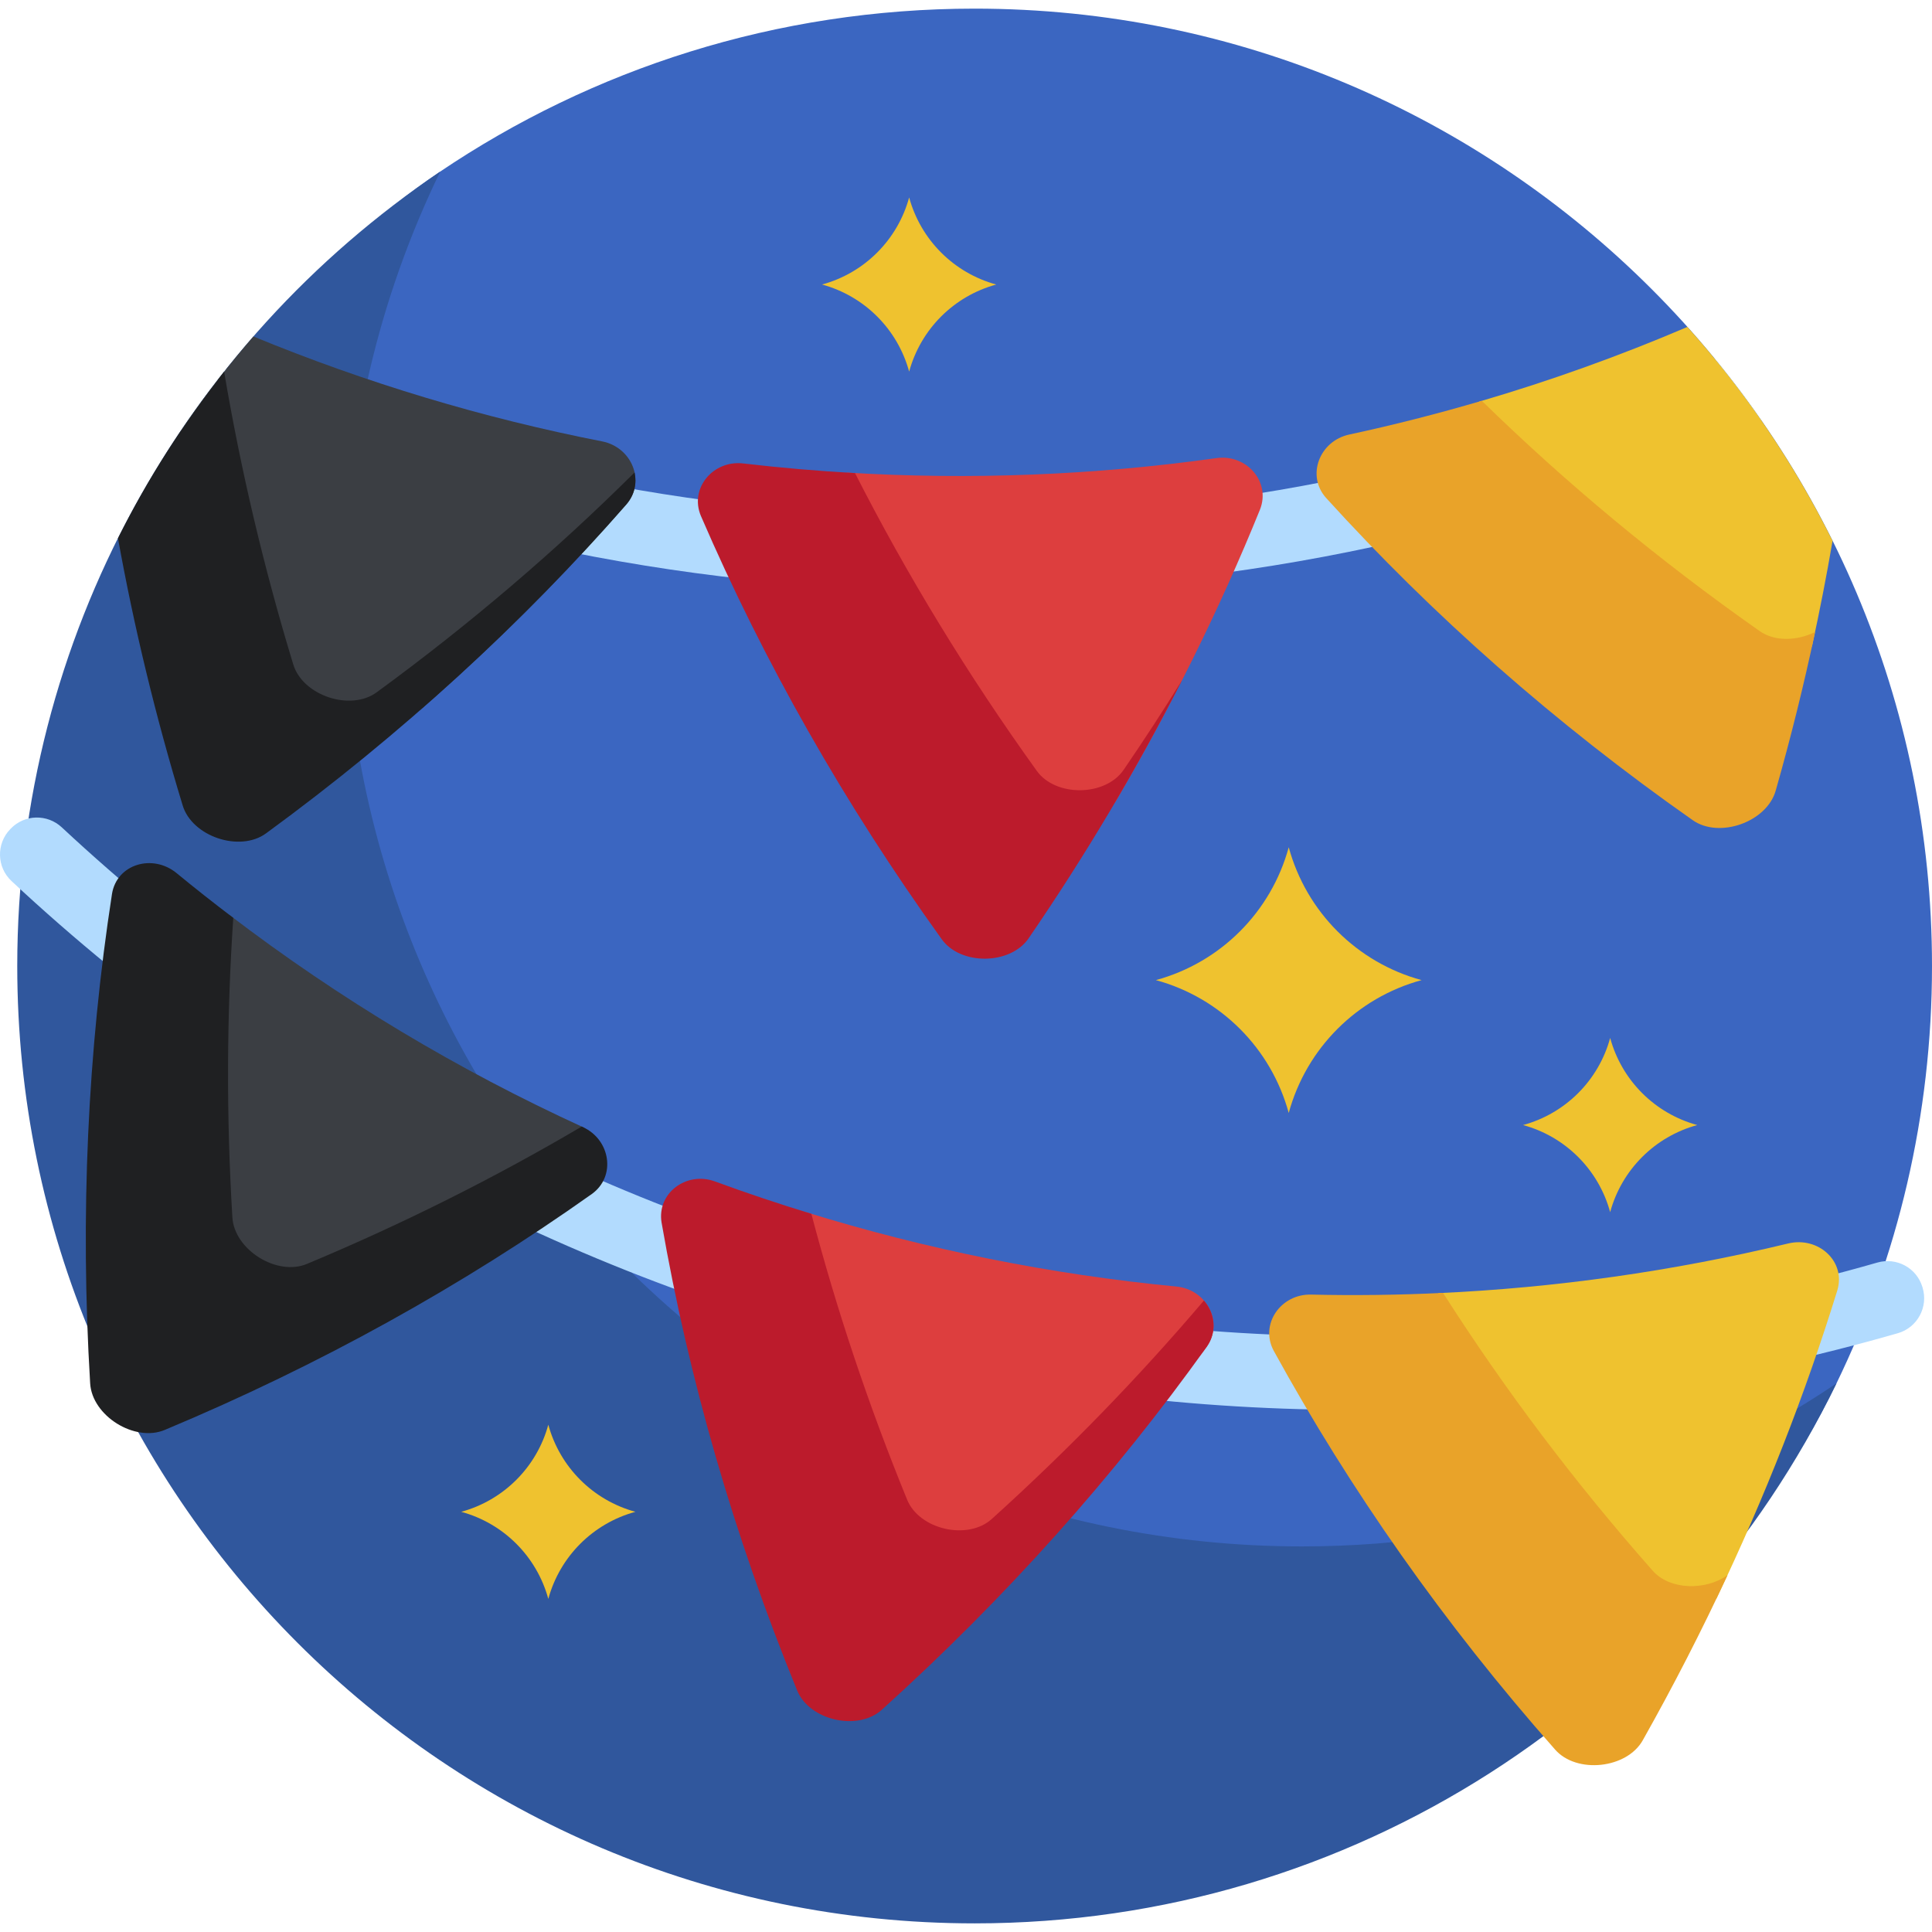<svg id="Capa_1" enable-background="new 0 0 514.596 514.596" height="512" viewBox="0 0 514.596 514.596" width="512" xmlns="http://www.w3.org/2000/svg"><g><g><path d="m514.596 257.298c0 39.858-9.145 77.58-25.451 111.183-41.308 85.128-128.575 122.817-229.549 122.817-140.833 0-230-93.167-230-234 0-88.02 19.597-165.625 87.427-211.45 40.698-27.495 89.761-43.55 142.573-43.55 140.833 0 255 114.167 255 255z" fill="#3b66c1"/><path d="m346.789 411.895c-140.833 0-255-114.167-255-255 0-39.863 9.154-77.584 25.464-111.189-67.957 45.805-112.657 123.475-112.657 211.592 0 140.833 114.167 255 255 255 100.974 0 188.238-58.691 229.546-143.818-40.656 27.408-89.633 43.415-142.353 43.415z" fill="#30579d"/></g><g><path d="m60.118 98.457c-4.178 5.24-8.159 10.644-11.921 16.209 134.344 57.842 287.121 56.913 420.87-2.795-3.837-5.517-7.879-10.879-12.129-16.067-126.366 55.056-269.904 55.947-396.82 2.653z" fill="#b2dbfe"/><path d="m111.994 189.07c19.827-17.324 38.143-35.631 54.855-54.741 5.215-6.048 1.473-15.213-6.489-16.766-31.582-6.194-62.692-15.514-92.865-27.941-3.236 3.704-6.353 7.514-9.374 11.402v88.046z" fill="#3b3e43"/><path d="m100.352 184.382c-6.986 5.16-19.753.891-22.251-7.442-7.919-26.009-14.035-52.059-18.405-77.956-10.878 13.715-20.373 28.574-28.277 44.369 4.271 23.651 10.002 47.416 17.227 71.146 2.498 8.333 15.265 12.602 22.251 7.442 36.151-26.425 68.24-55.924 95.952-87.613 2.193-2.543 2.786-5.635 2.164-8.482-20.902 20.773-43.823 40.38-68.661 58.536z" fill="#1f2022"/><g><path d="m323.994 122.019c-32.623 4.57-65.6 5.846-98.424 3.858 0 0 .056 7.141.144 17.353.337 39.092 32.124 70.611 71.217 70.611 15.047-25.547 27.949-51.669 38.665-78.095 2.952-7.42-3.586-14.859-11.602-13.727z" fill="#dd3e3e"/></g><path d="m299.303 205.021c-4.859 7.162-18.16 7.311-23.179.262-18.477-25.7-34.611-52.232-48.39-79.274-9.938-.558-19.863-1.406-29.761-2.564-8.035-.95-14.397 6.636-11.282 13.987 16.678 38.63 38.09 76.498 64.131 112.719 5.02 7.049 18.32 6.9 23.179-.262 15.342-22.387 28.949-45.348 40.823-68.678-4.963 8-10.129 15.942-15.521 23.81z" fill="#bc1b2c"/><path d="m449.449 87.079c-18.16 7.764-36.674 14.391-55.439 19.88 0 36.046 29.221 65.267 65.267 65.267h23.334c2.057-9.405 3.899-18.8 5.5-28.174-10.303-20.752-23.345-39.901-38.662-56.973z" fill="#efc22f"/><path d="m468.66 168.067c-26.863-18.858-51.56-39.416-73.982-61.316-11.673 3.431-23.441 6.437-35.285 8.987-7.938 1.7-11.516 10.933-6.188 16.884 28.305 31.172 60.956 60.07 97.624 85.811 7.087 5.028 19.793.516 22.142-7.865 4.017-14.086 7.505-28.175 10.49-42.237-4.76 2.359-10.714 2.636-14.801-.264z" fill="#e9a329"/></g><g><g><path d="m505.505 355.105c-176.976 50.904-367.766 5.173-502.434-120.43-3.965-3.698-4.107-9.941-.336-13.835.045-.047.091-.094.136-.141 3.682-3.802 9.721-3.938 13.592-.328 129.624 120.88 313.25 164.894 483.589 115.913 5.086-1.463 10.408 1.396 11.966 6.454.019.062.038.125.058.187 1.596 5.181-1.361 10.681-6.571 12.18z" fill="#b2dbfe"/></g><g><path d="m155.242 300.202c-33.102-15.138-64.685-34.023-94.098-56.475l-4.013 4.013v106.267c-.001 0 105.492-50.44 98.111-53.805z" fill="#3b3e43"/></g><path d="m155.242 300.202c-.1-.046-.199-.094-.299-.139-23.053 13.583-47.475 25.837-73.147 36.569-7.996 3.39-19.417-3.738-19.903-12.423-1.63-27.011-1.518-53.647.242-79.732-5.088-3.863-10.119-7.82-15.074-11.897-6.391-5.269-15.95-2.43-17.231 5.507-6.472 41.874-8.521 85.598-5.82 130.343.487 8.686 11.907 15.813 19.903 12.423 41.314-17.271 79.396-38.477 113.731-62.834 6.482-4.667 4.979-14.452-2.402-17.817z" fill="#1f2022"/><g><path d="m313.33 342.676c-33.501-3.229-66.561-9.883-98.659-19.813l17.492 81.248c1.485 6.897 6.707 12.382 13.522 14.204 6.337 1.694 13.091-.033 17.833-4.565 17.466-16.696 47.037-39.827 57.895-55.02 4.6-6.528-.024-15.286-8.083-16.054z" fill="#dd3e3e"/></g><path d="m264.203 404.554c-6.395 5.832-19.363 2.877-22.602-5.148-10.319-25.241-18.802-50.676-25.494-76.105-8.624-2.64-17.183-5.501-25.659-8.612-7.592-2.796-15.548 3.098-14.231 10.972 7.215 41.454 19.21 83.269 36.091 124.562 3.238 8.025 16.207 10.98 22.602 5.148 33.102-29.908 62.033-62.401 86.503-96.641 2.866-4.067 2.149-9-.747-12.326-17.188 20.235-36.028 39.687-56.463 58.15z" fill="#bc1b2c"/><g><path d="m457.141 425.877c12.957-27.085 23.715-54.577 32.242-82.196 2.322-7.702-5.052-14.425-13.12-12.471-30.839 7.436-62.026 11.801-93.151 13.219v7.418c-.001 40.886 33.143 74.03 74.029 74.03z" fill="#efc22f"/></g><path d="m440.161 418.32c-20.929-23.696-39.535-48.459-55.801-73.952-11.729.564-23.45.724-35.141.452-8.116-.197-13.747 7.947-9.953 14.976 20.26 36.911 45.275 72.624 74.933 106.202 5.719 6.542 19.127 5.116 23.366-2.487 8.174-14.509 15.694-29.178 22.563-43.962-5.775 4.132-15.361 4.039-19.967-1.229z" fill="#e9a329"/></g><g fill="#efc22f"><path d="m343.258 225.669c4.69 17.235 18.154 30.699 35.389 35.389-17.235 4.69-30.699 18.154-35.389 35.389-4.69-17.235-18.154-30.699-35.389-35.389 17.235-4.69 30.699-18.154 35.389-35.389z"/><path d="m428.873 276.459c3.075 11.3 11.902 20.127 23.202 23.202-11.3 3.075-20.127 11.902-23.202 23.202-3.075-11.3-11.902-20.127-23.202-23.202 11.3-3.075 20.128-11.902 23.202-23.202z"/><path d="m242.156 52.582c3.075 11.3 11.902 20.127 23.202 23.202-11.3 3.075-20.127 11.902-23.202 23.202-3.075-11.3-11.902-20.127-23.202-23.202 11.3-3.076 20.127-11.903 23.202-23.202z"/><path d="m146.044 379.474c3.075 11.3 11.902 20.127 23.202 23.202-11.3 3.075-20.127 11.902-23.202 23.202-3.075-11.3-11.902-20.127-23.202-23.202 11.3-3.075 20.127-11.903 23.202-23.202z"/></g></g></svg>